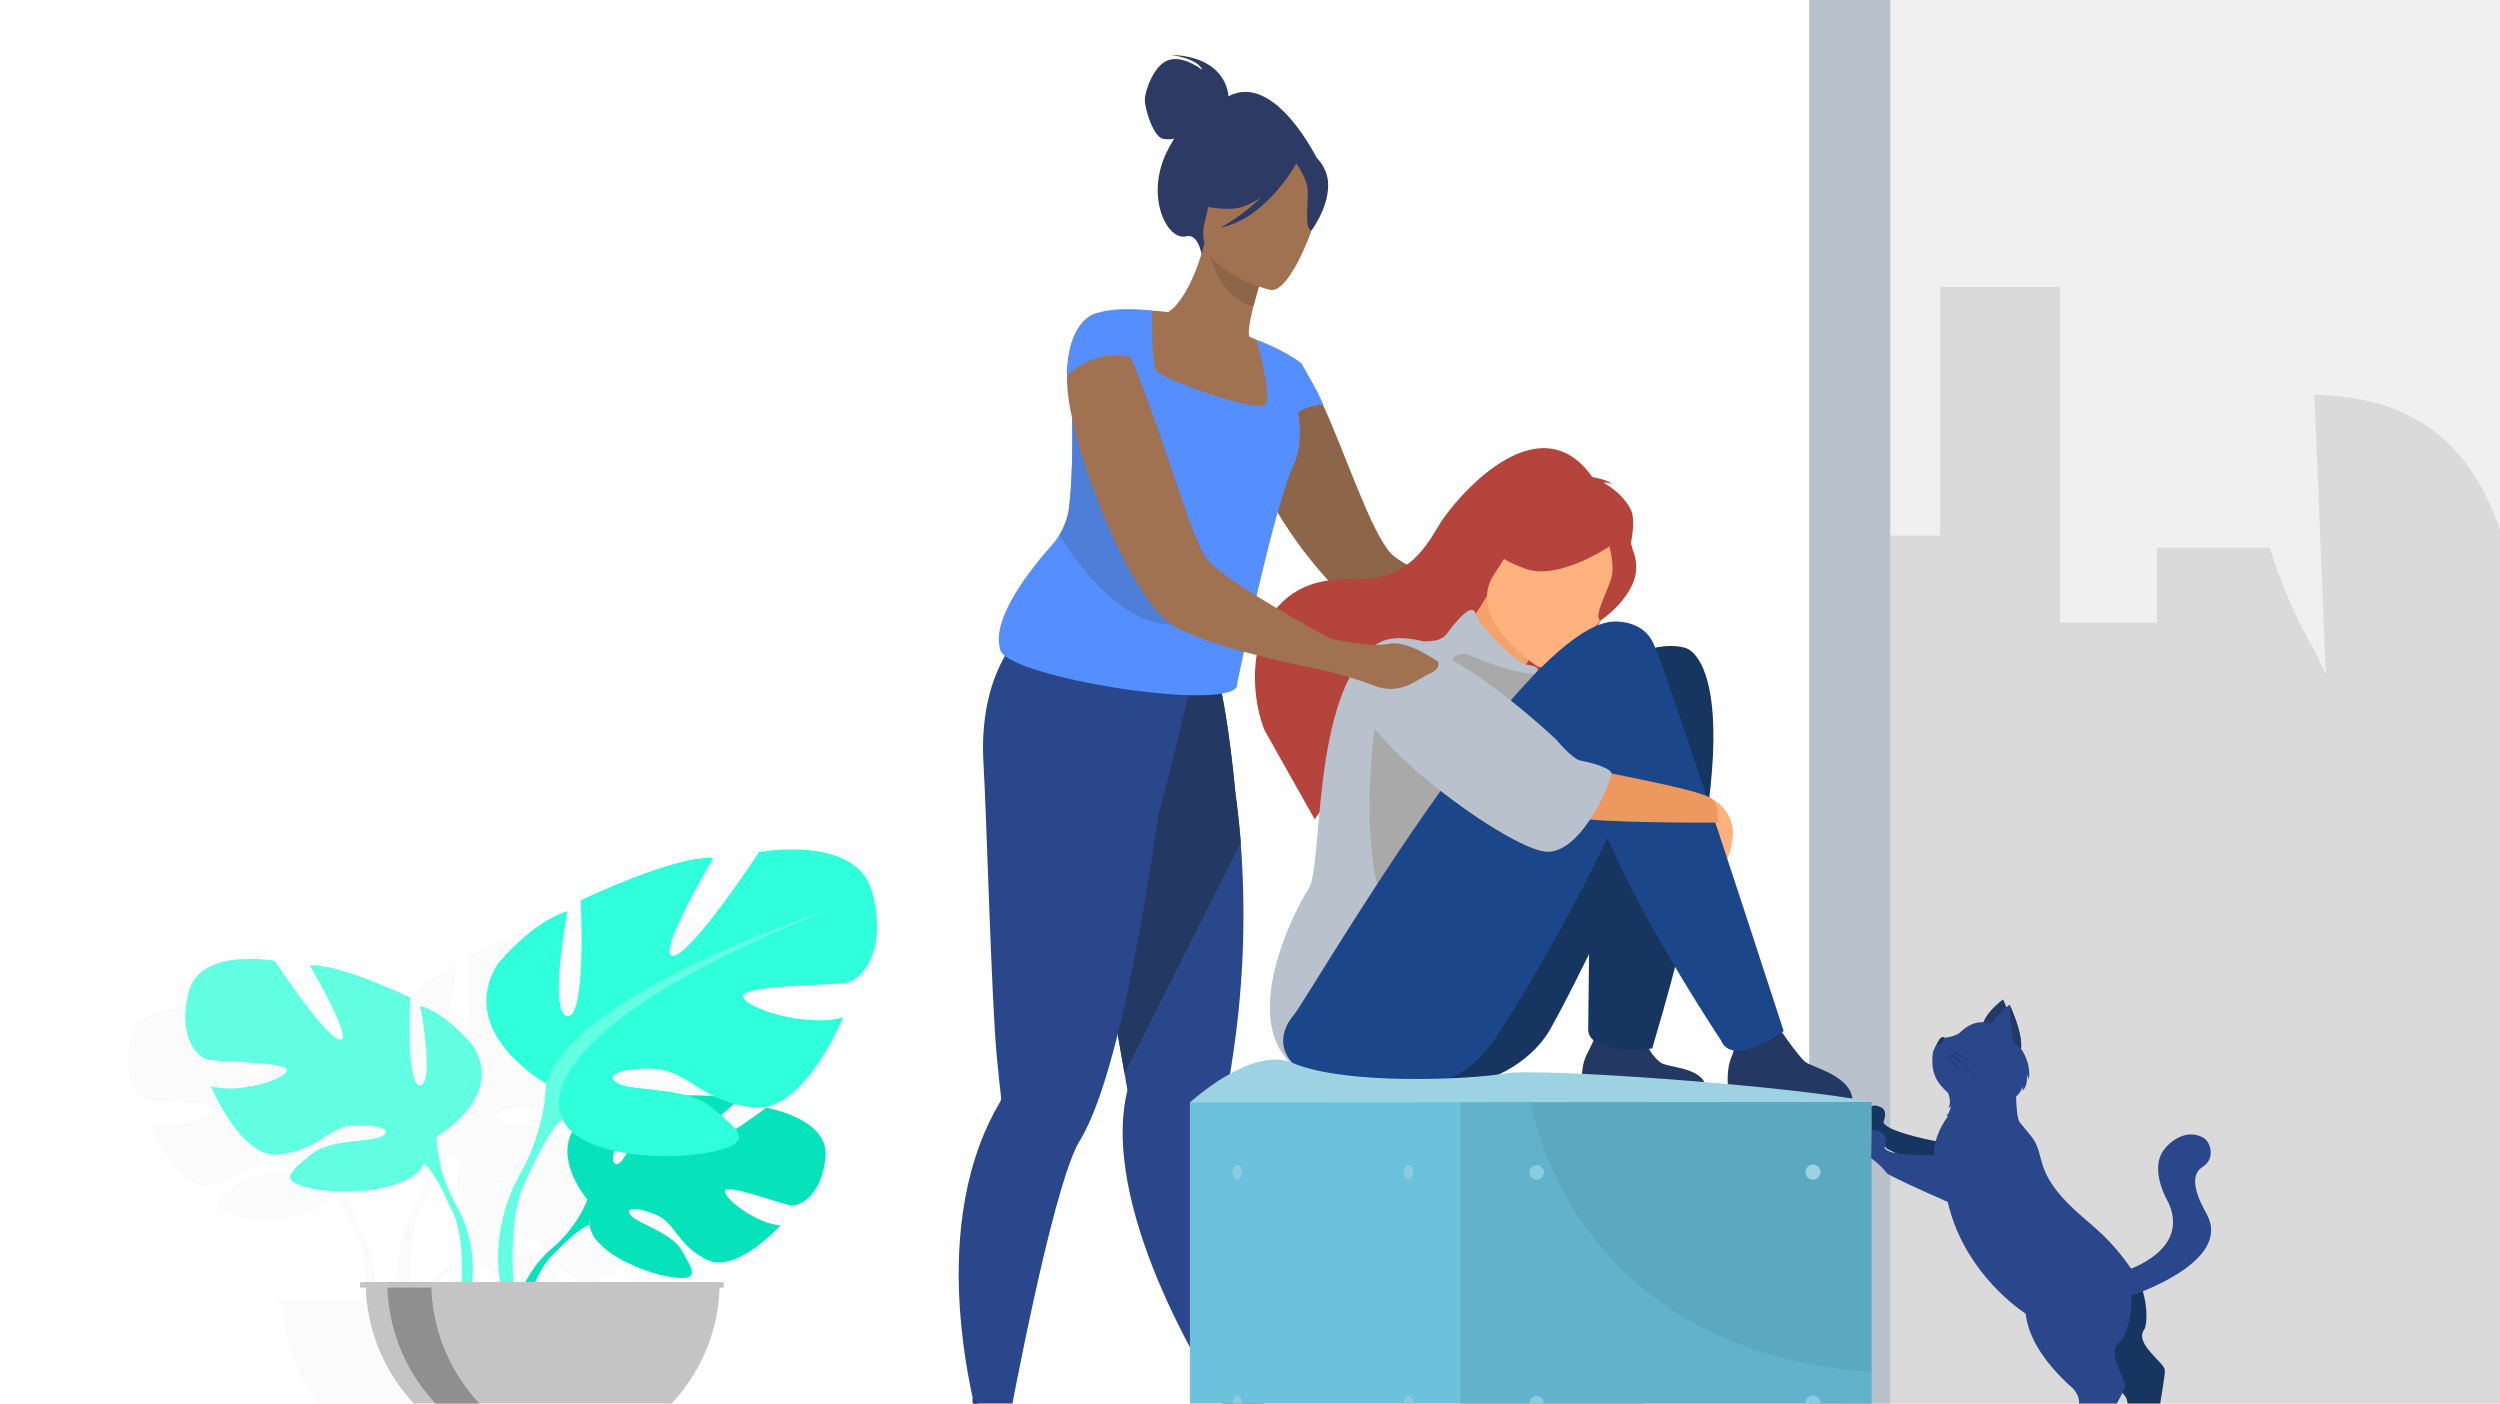 <svg width="228" height="128" viewBox="0 0 228 128" fill="none" xmlns="http://www.w3.org/2000/svg">
<path d="M266.966 124.812C266.338 126.591 265.555 128.311 264.627 129.954H168.055V-5.999C169.534 -5.705 170.981 -5.362 172.397 -4.971C190.591 0.022 222.261 -21.468 223 -8.5C223.498 0.241 230.204 -6.287 232.5 1C233.563 4.374 238.327 47.681 240 50.5C240.457 51.269 265.73 68.478 237.787 64.5C242.799 71.597 226.184 73.291 237.787 74.073C245.855 74.614 252.649 78.227 257.821 83.576L257.965 83.726C267.96 94.181 271.817 111.146 266.966 124.812Z" fill="#F0F0F0"/>
<path d="M266.966 124.812C266.157 127.105 265.091 129.299 263.787 131.351H172.397V131.361H166.02V48.838H176.944V26.172H187.868V56.795H196.71V49.955H207C208.063 53.329 209.4 56.468 211.072 59.287L212.112 61.52L211.072 36C236.5 36.5 225.5 69.5 237.36 69.57C245.427 70.112 252.649 78.225 257.821 83.574L257.965 83.723C267.96 94.181 271.816 111.146 266.966 124.812Z" fill="#DADADA"/>
<path d="M172.397 -4.973V131.361H165V-6.528C167.495 -6.16 169.965 -5.64 172.397 -4.973Z" fill="#B9C1CC"/>
<path d="M65.617 86.478C64.387 81.721 56.721 83.207 56.721 83.207C56.721 83.207 51.516 91.533 50.002 91.731C48.487 91.929 53.125 83.701 53.125 83.701C50.191 83.404 42.714 87.171 42.714 87.171C42.714 87.171 43.187 96.886 41.673 96.687C40.159 96.488 41.673 88.063 41.673 88.063C38.834 88.955 36.184 92.424 36.184 92.424C32.872 98.075 39.97 102.238 39.97 102.238C39.97 102.238 40.065 105.608 38.077 109.475C38.077 109.475 35.579 113.449 36.38 118.589H34.181C34.603 114.889 32.843 112.088 32.843 112.088C31.334 109.156 31.409 106.598 31.409 106.598C31.409 106.598 36.793 103.444 34.277 99.154C34.277 99.154 32.269 96.523 30.113 95.846C30.113 95.846 31.26 102.237 30.113 102.387C28.966 102.537 29.323 95.169 29.323 95.169C29.323 95.169 23.651 92.311 21.425 92.536C21.425 92.536 24.943 98.778 23.795 98.628C22.647 98.478 18.697 92.16 18.697 92.16C18.697 92.16 12.882 91.032 11.948 94.646C11.014 98.26 12.521 100.061 13.382 100.286C14.242 100.512 19.772 100.436 19.629 101.189C19.485 101.941 15.751 103.144 13.669 102.467C13.669 102.467 15.964 108.407 18.983 108.107C22.001 107.807 22.931 105.851 24.798 105.701C26.665 105.551 28.029 106.076 27.092 106.602C26.155 107.128 23 106.775 21.492 108.117C19.984 109.46 18.764 110.287 21.564 110.89C24.364 111.492 29.39 111.115 30.395 108.859C30.439 108.764 30.481 108.668 30.521 108.577C30.491 108.676 30.449 108.771 30.395 108.859C30.912 109.175 31.686 110.68 32.224 111.835C32.3 112.026 32.421 112.304 32.601 112.673C32.675 112.84 32.733 112.977 32.773 113.071C33.394 114.696 33.417 117.063 33.347 118.599H25.369V119.045H25.834C26.004 124.972 29.551 130 34.526 132.106H27.35C26.403 132.106 25.629 132.91 25.629 133.903H53.826C53.826 132.91 53.062 132.106 52.111 132.106H44.935C49.911 130.003 53.457 124.968 53.627 119.045H53.951V118.599H39.133C39.47 117.824 39.881 117.069 40.361 116.506C40.419 116.442 40.504 116.351 40.608 116.241C40.852 116.005 41.023 115.826 41.138 115.694C41.883 114.944 42.914 113.989 43.41 113.896C43.392 113.81 43.385 113.722 43.389 113.634C43.396 113.718 43.403 113.804 43.41 113.896C43.58 115.987 47.452 117.816 49.834 118.188C52.217 118.559 51.48 117.537 50.659 116.017C49.838 114.497 47.241 113.819 46.649 113.115C46.057 112.412 47.281 112.414 48.717 113.1C50.153 113.786 50.349 115.617 52.651 116.773C54.952 117.928 58.418 113.926 58.418 113.926C56.582 113.83 53.962 111.741 54.057 111.102C54.151 110.463 58.505 112.204 59.249 112.287C59.994 112.37 61.687 111.401 61.949 108.262C62.211 105.122 57.296 104.247 57.296 104.247C57.296 104.247 56.164 105.129 54.884 106.017C54.631 105.675 54.221 105.295 53.742 104.87C54.165 104.479 54.544 104.142 54.78 103.934C55.292 104.08 55.815 104.179 56.344 104.23C60.319 104.627 63.348 96.796 63.348 96.796C60.603 97.688 55.682 96.102 55.492 95.111C55.303 94.119 62.59 94.219 63.726 93.921C64.862 93.624 66.847 91.236 65.617 86.478ZM45.428 108.858C45.203 108.736 45.217 108.326 45.362 107.787C45.676 107.861 45.999 107.925 46.327 107.978C45.995 108.603 45.676 108.991 45.428 108.858ZM40.581 115.7C40.581 115.7 39.277 116.711 38.367 118.586H37.428C37.311 116.617 37.265 113.105 38.159 110.762C38.213 110.635 38.29 110.456 38.386 110.236C38.624 109.748 38.783 109.39 38.884 109.132C39.593 107.609 40.614 105.625 41.295 105.212C41.224 105.096 41.168 104.971 41.129 104.84C41.182 104.959 41.236 105.082 41.295 105.212C41.472 105.601 41.727 105.949 42.043 106.236C40.75 108.76 43.238 111.802 43.238 111.802C43.238 111.802 42.586 113.842 40.581 115.7ZM51.034 103.219C48.999 102.631 46.541 102.741 45.648 102.235C44.418 101.541 46.216 100.847 48.676 101.046C50.332 101.179 51.432 102.385 53.183 103.287C52.468 103.229 51.751 103.207 51.034 103.223V103.219Z" fill="#F8F8F8" fill-opacity="0.57"/>
<path d="M53.569 109.402C53.569 109.402 49.639 104.814 53.327 101.906C53.327 101.906 56.02 100.275 58.217 100.407C58.217 100.407 55.104 105.625 56.114 106.142C57.123 106.66 59.162 100.078 59.162 100.078C59.162 100.078 65.292 99.483 67.264 100.432C67.264 100.432 62.024 104.719 63.128 104.974C64.232 105.23 69.891 101.021 69.891 101.021C69.891 101.021 75.595 101.992 75.291 105.472C74.987 108.953 73.022 110.027 72.158 109.934C71.294 109.841 66.239 107.912 66.129 108.62C66.019 109.329 69.061 111.641 71.196 111.75C71.196 111.75 67.173 116.185 64.504 114.905C61.835 113.625 61.603 111.596 59.937 110.835C58.27 110.074 56.849 110.07 57.536 110.852C58.224 111.633 61.24 112.381 62.193 114.068C63.146 115.756 64.001 116.89 61.237 116.474C58.473 116.059 53.972 114.035 53.78 111.718L53.569 109.402Z" fill="#06E3BB"/>
<path d="M72.486 105.567C72.486 105.567 56.991 104.969 53.569 109.401C53.569 109.401 52.813 111.667 50.484 113.731L50.121 114.72C50.121 114.72 52.805 111.89 53.767 111.719C53.767 111.719 52.264 106.229 72.486 105.567Z" fill="#06E3BB"/>
<path d="M50.484 113.732C50.484 113.732 47.158 116.191 46.927 120.586L47.53 120.641C47.53 120.641 48.592 116.096 50.513 114.32C52.434 112.544 50.484 113.732 50.484 113.732Z" fill="#06E3BB"/>
<path d="M39.829 103.636C39.829 103.636 46.081 100.135 43.163 95.385C43.163 95.385 40.83 92.468 38.329 91.717C38.329 91.717 39.663 98.802 38.329 98.969C36.996 99.136 37.413 90.968 37.413 90.968C37.413 90.968 30.828 87.799 28.244 88.05C28.244 88.05 32.328 94.968 30.994 94.801C29.661 94.634 25.077 87.631 25.077 87.631C25.077 87.631 18.325 86.381 17.238 90.382C16.151 94.382 17.907 96.383 18.905 96.634C19.903 96.884 26.323 96.8 26.156 97.633C25.989 98.467 21.655 99.801 19.239 99.05C19.239 99.05 21.906 105.635 25.407 105.301C28.907 104.968 29.99 102.8 32.158 102.634C34.325 102.468 35.909 103.051 34.825 103.634C33.741 104.217 30.074 103.825 28.324 105.314C26.575 106.802 25.157 107.719 28.407 108.385C31.658 109.051 37.489 108.636 38.66 106.135L39.829 103.636Z" fill="#62FFE3"/>
<path d="M20.326 91.634C20.326 91.634 37.829 97.302 39.827 103.636C39.827 103.636 39.744 106.47 41.494 109.721V110.971C41.494 110.971 39.661 106.72 38.661 106.137C38.663 106.141 42.58 100.636 20.326 91.634Z" fill="#62FFE3"/>
<path d="M41.496 109.721C41.496 109.721 44.196 113.82 42.657 118.81L41.963 118.619C41.963 118.619 42.637 113.124 41.224 110.359C39.811 107.595 41.496 109.721 41.496 109.721Z" fill="#62FFE3"/>
<path d="M49.775 98.808C49.775 98.808 41.535 94.194 45.377 87.931C45.377 87.931 48.455 84.086 51.75 83.097C51.75 83.097 49.993 92.436 51.75 92.657C53.507 92.878 52.96 82.108 52.96 82.108C52.96 82.108 61.639 77.933 65.045 78.263C65.045 78.263 59.662 87.382 61.419 87.162C63.176 86.942 69.221 77.713 69.221 77.713C69.221 77.713 78.12 76.065 79.545 81.339C80.971 86.613 78.667 89.25 77.347 89.579C76.026 89.909 67.568 89.799 67.787 90.898C68.006 91.996 73.72 93.754 76.906 92.766C76.906 92.766 73.39 101.445 68.78 101.006C64.171 100.567 62.738 97.71 59.88 97.49C57.023 97.27 54.936 98.04 56.365 98.808C57.794 99.577 62.628 99.061 64.934 101.022C67.241 102.984 69.11 104.192 64.825 105.071C60.539 105.949 52.849 105.401 51.311 102.107L49.775 98.808Z" fill="#2FFFDA"/>
<path d="M75.484 82.987C75.484 82.987 52.411 90.463 49.775 98.808C49.775 98.808 49.885 102.544 47.576 106.829V108.477C47.576 108.477 49.994 102.873 51.312 102.104C51.313 102.104 46.149 94.853 75.484 82.987Z" fill="#62FFE3"/>
<path d="M47.577 106.829C47.577 106.829 44.019 112.232 46.048 118.81L46.963 118.563C46.963 118.563 46.074 111.319 47.936 107.676C49.797 104.033 47.577 106.829 47.577 106.829Z" fill="#62FFE3"/>
<path d="M49.497 133.073C53.778 133.073 57.883 131.372 60.91 128.345C63.938 125.318 65.638 121.212 65.638 116.931H33.355C33.355 121.212 35.056 125.318 38.083 128.345C41.11 131.372 45.216 133.073 49.497 133.073Z" fill="#C4C4C4"/>
<path d="M53.469 132.95C51.198 133.231 48.893 133.028 46.706 132.352C44.52 131.676 42.502 130.543 40.787 129.029C39.071 127.514 37.697 125.653 36.755 123.567C35.813 121.482 35.325 119.22 35.323 116.931H39.333C39.333 120.865 40.77 124.664 43.372 127.613C45.975 130.562 49.566 132.46 53.469 132.95Z" fill="#8F8F8F"/>
<path d="M66.005 116.931H32.825V117.427H66.005V116.931Z" fill="#C4C4C4"/>
<path d="M112.03 8.78C112.019 8.474 111.782 5.172 106.754 5C106.754 5 109.226 5.294 109.653 6.382C109.653 6.382 107.97 5.038 106.594 5.47C105.219 5.902 104.418 8.305 104.409 9.095C104.4 9.886 105.163 12.433 106.034 12.649C106.381 12.719 106.739 12.719 107.086 12.649C106.837 13.037 106.611 13.439 106.41 13.854C104.402 17.972 106.473 21.998 108.172 21.553C109.261 21.267 109.569 23.127 109.569 23.127L120.164 14.56C120.164 14.56 116.272 6.516 112.03 8.78Z" fill="#2C3A64"/>
<path d="M141.591 56.367C141.081 55.856 138 55.976 138 55.976C138 55.976 136.3 55.295 134.207 54.376C131.297 53.083 127.64 51.348 126.84 50.463C124.985 48.404 122.757 41.497 120.664 36.938C120.477 36.512 120.29 36.103 120.103 35.712C120.087 35.669 120.063 35.629 120.034 35.594C119.933 35.402 119.843 35.236 119.763 35.083C119.763 35.066 119.745 35.049 119.728 35.032C119.337 34.283 118.929 33.693 118.554 33.296V33.279C118.095 32.786 117.653 32.582 117.245 32.752C117.245 32.752 116.444 33.161 115.628 34.13C115.535 34.213 115.455 34.31 115.39 34.417C114.807 35.164 114.378 36.02 114.131 36.935C113.887 37.843 113.79 38.785 113.844 39.724C113.912 41.477 114.78 43.672 116.022 45.884C116.072 45.989 116.129 46.091 116.192 46.19C118.574 50.358 122.232 54.526 124.461 55.888C125.924 56.789 129.598 57.334 132.696 57.64C134.754 57.861 136.574 57.963 137.323 58.015C137.647 58.371 139.999 61.059 140.879 60.277C141.845 59.447 142.101 56.877 141.591 56.367Z" fill="#8D6549"/>
<path d="M168.947 100.241L157.623 99.353C157.623 99.353 157.352 97.632 157.944 96.318C158.511 95.062 157.73 94.153 156.955 92.657C157.674 93.398 160.153 93.289 161.789 93.068C161.99 93.394 164.009 96.387 164.679 96.868C165.419 97.399 168.719 98.098 168.947 100.241Z" fill="#233862"/>
<path d="M155.648 99.353H144.325C144.325 99.353 144.054 97.632 144.645 96.318C145.212 95.062 146.2 93.713 145.423 92.217C146.143 92.958 148.416 92.877 150.053 92.657C150.253 92.982 149.295 95.107 151.381 96.863C152.077 97.456 155.421 97.21 155.648 99.353Z" fill="#233862"/>
<path d="M153.769 59.113C153.769 59.113 150.008 57.606 144.866 62.836C134.991 70.834 122.305 91.182 121.119 92.61C118.729 95.47 120.576 99.451 130.338 99.356C136.046 99.301 139.539 96.679 141.103 94.324C141.52 93.697 143.052 90.835 144.927 87.001C144.871 90.851 144.848 93.641 144.848 93.641C144.554 96.37 150.679 95.624 150.679 95.624C161.079 60.85 153.769 59.113 153.769 59.113Z" fill="#163560"/>
<path d="M148.715 46.449C148.141 45.302 147.069 44.499 146.261 44.024C146.599 43.952 147.043 44.141 147.043 44.141C146.609 43.746 145.214 43.503 145.214 43.503C140.243 36.429 132.576 45.591 131.181 47.978C129.785 50.365 128.033 53.014 123.309 52.829C114.015 52.462 113.424 61.81 115.325 66.594C115.352 66.662 119.908 74.731 119.908 74.731C120.981 72.764 130.628 64.421 137.05 64.482C139.207 63.612 141.485 61.047 141.663 60.843C139.975 62.957 138.751 63.956 137.935 64.434C144.04 63.49 150.236 49.491 148.715 46.449Z" fill="#B5453C"/>
<path d="M137.433 64.483C137.452 64.507 136.594 67.676 134.02 66.286C132.33 65.373 129.622 61.479 130.663 60.16C131.16 59.533 133.348 58.343 135.627 54.306L135.9 54.543L140.499 58.52C140.499 58.52 139.448 60.085 138.574 61.62C137.836 62.908 137.216 64.174 137.433 64.483Z" fill="#F4A269"/>
<path d="M135.732 53.545C135.732 53.545 135.817 50.276 136.783 48.079C137.474 46.511 141.669 41.794 146.389 46.04C147.343 46.891 148.095 47.945 148.588 49.124C149.208 50.649 149.735 53.398 144.869 56.706L143.367 57.919L135.732 53.545Z" fill="#B5453C"/>
<path d="M129.55 58.431C129.55 58.431 131.239 58.754 131.954 57.797C132.669 56.84 134.223 54.814 134.587 55.98C134.95 57.147 138.38 60.521 139.175 60.61C139.971 60.699 140.525 60.921 140.076 61.332C139.627 61.743 139.815 63.389 139.366 63.539C138.916 63.689 130.584 58.343 129.55 58.431Z" fill="#B9C1CC"/>
<path d="M140.173 60.742C140.173 60.742 133.54 56.453 136.274 52.364C139.008 48.274 139.994 44.967 144.344 47.532C148.695 50.096 148.466 52.201 147.881 53.788C147.296 55.375 141.969 61.751 140.173 60.742Z" fill="#FFB27D"/>
<path d="M140.499 64.059C140.499 64.059 129.267 55.782 125.336 58.897C119.538 63.496 120.698 79.02 119.351 81.04C118.004 83.06 110.413 97.546 122.758 99.02C135.102 100.495 137.942 92.711 138.503 86.88C139.064 81.049 140.499 64.059 140.499 64.059Z" fill="#B9C1CC"/>
<path d="M125.72 63.955C125.72 63.955 122.485 81.831 128.895 86.72C135.305 91.609 138.531 63.401 125.72 63.955Z" fill="#A9A9A9"/>
<path d="M132.171 61.098C132.171 61.098 132.294 59.009 134.137 59.807C135.98 60.605 139.39 61.804 140.711 61.313C142.033 60.821 138.587 67.426 135.44 65.214C132.293 63.002 132.171 61.098 132.171 61.098Z" fill="#A9A9A9"/>
<path d="M147.4 49.434C147.4 49.434 142.39 53.025 139.158 51.886C135.926 50.747 135.226 49.209 135.226 49.209C135.226 49.209 138.466 48.946 140.866 46.309C140.87 46.307 147.573 46.244 147.4 49.434Z" fill="#B5453C"/>
<path d="M155.939 72.741C155.939 72.741 158.479 73.847 157.974 76.762C157.469 79.677 156.459 78.704 156.459 78.704L155.939 72.741Z" fill="#FFB27D"/>
<path d="M146.693 49.525C146.693 49.525 147.317 51.494 146.947 52.754C146.577 54.014 145.288 56.255 145.962 56.6C145.962 56.6 149.499 54.248 149.212 51.386C148.911 48.35 146.693 49.525 146.693 49.525Z" fill="#B5453C"/>
<path d="M117.965 92.607C119.465 90.811 139.258 56.215 147.491 56.68C159.882 57.38 138.227 91.922 136.708 94.209C135.143 96.566 132.892 99.298 127.185 99.353C117.423 99.449 115.575 95.467 117.965 92.607Z" fill="#1C468A"/>
<path d="M150.972 59.113C150.972 59.113 151.464 59.572 162.673 94.032C162.673 94.032 157.996 97.421 156.955 94.882C156.955 94.882 141.851 72.213 145.408 68.221C148.965 64.23 150.972 59.113 150.972 59.113Z" fill="#1C468A"/>
<path d="M124.791 60.164C124.791 60.164 121.827 64.734 131.033 68.927C140.239 73.12 141.318 74.144 143.112 74.518C145.907 75.102 156.645 75.019 156.645 75.019C156.645 75.019 156.932 73.316 155.939 72.741C154.355 71.82 145.208 70.325 143.975 69.831C142.742 69.338 129.6 55.212 124.791 60.164Z" fill="#ED985F"/>
<path d="M115.715 130.122L113.467 130.959C113.467 130.959 103.702 117.421 102.5 105.5C102.286 103.373 102.357 101.312 102.821 99.409C102.821 99.409 102.726 98.863 102.559 97.899C102.482 97.45 102.386 96.909 102.278 96.288C101.961 94.472 101.524 91.98 101.024 89.147C99.877 82.625 98.386 74.288 97.231 68.159L97.837 67.968L104.391 65.851L105.745 61.549L110.621 60.264C110.621 60.264 111.712 62.397 112.686 72.472C112.865 73.793 113.029 75.25 113.152 76.831C113.602 82.713 113.448 88.627 112.692 94.478C112.469 96.228 112.182 98.034 111.832 99.893C111.575 101.256 111.537 103.111 111.641 105.242C112.14 114.984 115.715 130.122 115.715 130.122Z" fill="#2B478B"/>
<path d="M113.157 76.831L102.559 97.899C102.482 97.45 102.386 96.909 102.278 96.288C101.961 94.472 101.524 91.98 101.024 89.147C99.877 82.625 98.386 74.288 97.231 68.159L97.837 67.968L104.391 65.851L105.745 61.549L110.621 60.264C110.621 60.264 111.712 62.397 112.686 72.472C112.87 73.793 113.034 75.25 113.157 76.831Z" fill="#233862"/>
<path d="M108.495 62.968L108.249 60.864C104.138 61.956 93.156 57.814 93.156 57.814C93.156 57.814 89.175 61.314 89.698 69.704C89.953 73.799 90.419 91.201 90.906 96.351C91.082 98.217 91.236 99.544 91.299 100.079C91.299 100.08 91.299 100.082 91.299 100.084C91.31 100.245 91.268 100.405 91.179 100.54C90.473 101.744 89.872 103.006 89.382 104.314C84.602 117.047 90.117 132.728 90.117 132.728L91.551 132.154C91.551 132.154 94.69 114.704 97.239 106.994C97.672 105.687 98.087 104.66 98.467 104.046C99.576 102.256 100.604 99.333 101.538 95.856C103.303 89.282 104.723 80.73 105.669 74.129C105.798 74.132 108.495 62.968 108.495 62.968Z" fill="#2B478B"/>
<path d="M116.347 37.449C115.056 38.048 113.498 38.455 111.613 38.558C104.547 38.941 102.943 32.751 102.651 28.639C103.429 28.37 104.255 28.265 105.075 28.332C105.576 28.36 106.099 28.412 106.531 28.465C107.392 28.013 108.948 25.82 109.846 22.151L110.151 22.292L115.25 24.693C115.25 24.693 114.708 26.352 114.308 27.943C113.995 29.186 113.772 30.386 113.959 30.722C114.361 30.885 114.601 30.988 114.601 30.988C114.601 30.99 114.601 30.992 114.601 30.994C115.388 33.085 115.972 35.247 116.347 37.449Z" fill="#A07252"/>
<path d="M115.25 24.693C115.25 24.693 114.708 26.35 114.308 27.943C111.327 27.111 110.422 23.979 110.15 22.303L115.25 24.693Z" fill="#8D6549"/>
<path d="M115.877 26.445C115.877 26.445 108.746 24.795 109.843 20.37C110.939 15.945 110.757 12.753 115.355 13.619C119.953 14.485 120.421 16.391 120.411 17.958C120.4 19.525 117.76 26.761 115.877 26.445Z" fill="#A07252"/>
<path d="M127.402 58.204C127.402 58.204 132.102 58.395 141.906 67.426C141.906 67.426 143.406 69.248 144.153 69.37C144.9 69.491 146.925 70.022 146.965 70.537C147.006 71.051 144.48 77.503 141.25 77.687C138.02 77.872 122.909 66.766 123.968 63.033C125.027 59.301 127.402 58.204 127.402 58.204Z" fill="#B9C1CC"/>
<path d="M120.811 15.447C120.047 13.843 119.142 13.928 118.578 14.213C115.228 11.112 111.942 13.645 111.942 13.645C110.677 16.704 107.935 17.947 107.935 17.947C107.935 17.947 109.031 19.068 112.206 19.043C113.175 19.036 114.15 18.591 115.037 17.977C113.93 19.066 112.679 19.999 111.32 20.749C115.294 19.985 117.959 15.387 118.232 14.899C118.569 15.396 119.213 16.454 119.267 17.348C119.341 18.562 118.923 20.922 119.618 21.01C119.618 21.014 121.961 17.851 120.811 15.447Z" fill="#2C3A64"/>
<path d="M120.681 36.929C120.425 36.158 118.708 33.163 118.708 33.163C118.701 33.156 117.616 32.163 114.603 30.98C114.603 30.982 114.603 30.984 114.603 30.986C114.651 31.162 115.942 35.822 115.464 36.817C114.986 37.828 105.954 34.563 105.461 33.817C105.066 33.219 105.055 30.057 105.066 28.825C105.066 28.518 105.071 28.331 105.071 28.331C105.071 28.331 101.7 27.874 99.804 28.642C99.804 28.642 100.553 30.267 100.828 32.061C100.854 32.231 100.876 32.403 100.892 32.573C100.929 32.93 100.939 33.29 100.92 33.649C100.892 34.115 100.652 34.528 100.268 34.932C99.92 35.302 99.446 35.668 98.909 36.059C98.559 36.312 98.183 36.578 97.794 36.866C97.761 38.977 97.909 42.45 97.519 46.154C97.375 47.468 96.826 48.704 95.948 49.691C93.956 51.925 90.424 56.383 91.201 59.149C91.258 61.763 113.303 65.198 112.832 62.327C112.832 62.327 116.144 46.362 117.934 42.506C117.999 42.365 118.057 42.227 118.111 42.086C118.684 40.565 118.589 39 118.398 37.6C119.407 36.881 120.681 36.929 120.681 36.929Z" fill="#558FFF"/>
<path d="M106.899 56.962C102.552 56.916 98.869 52.4 96.619 48.792C97.114 47.993 97.423 47.092 97.522 46.156C97.913 42.452 97.765 38.979 97.797 36.868C98.187 36.581 98.562 36.314 98.913 36.061C99.449 35.67 99.924 35.304 100.272 34.934C103.833 40.951 112.795 57.024 106.899 56.962Z" fill="#4F7ED9"/>
<path d="M131.158 60.35C131.158 60.35 128.333 58.325 126.648 58.716C125.151 59.057 121.953 58.376 121.324 58.238C120.575 57.83 119.674 57.337 118.721 56.792C116.426 55.499 113.787 53.916 111.983 52.607C110.946 51.858 110.167 51.195 109.891 50.718C109.465 49.986 108.989 48.83 108.457 47.401C108.184 46.652 107.895 45.836 107.606 44.968C107.095 43.539 106.586 41.99 106.058 40.442C105.102 37.618 104.084 34.776 103.115 32.582C102.485 31.204 101.872 30.064 101.298 29.366C100.839 28.805 100.396 28.516 99.971 28.584C99.903 28.601 99.852 28.618 99.8 28.635C99.8 28.635 97.351 29.316 97.315 34.249C97.304 34.539 97.309 34.828 97.332 35.117C97.365 35.985 97.536 37.04 97.791 38.197C98.2 40.136 98.88 42.382 99.731 44.662C99.969 45.275 100.209 45.905 100.463 46.533C102.3 51.093 104.669 55.347 106.656 56.792C106.731 56.854 106.81 56.911 106.894 56.962C107.727 57.49 108.952 58.014 110.364 58.511C112.371 59.191 114.753 59.803 116.88 60.314H116.898C118.14 60.586 119.279 60.841 120.232 61.029C120.232 61.029 120.436 61.08 120.793 61.147C121.695 61.369 123.549 61.845 125.302 62.526C127.752 63.495 129.283 61.896 130.369 61.437C131.467 60.994 131.158 60.35 131.158 60.35Z" fill="#A07252"/>
<path d="M103.117 32.589C99.841 31.686 97.315 34.244 97.315 34.244C97.357 29.318 99.808 28.643 99.808 28.643C100.794 28.235 101.938 29.943 103.117 32.589Z" fill="#558FFF"/>
<path d="M98.439 133.897H87.116C87.116 133.897 86.844 132.17 87.436 130.862C88.003 129.605 88.89 129.034 88.679 127.516C89.397 128.257 90.57 129.087 92.208 128.867C92.408 129.192 93.502 130.932 94.172 131.413C94.912 131.943 98.21 131.754 98.439 133.897Z" fill="#233862"/>
<path d="M149.966 100.494H108.519V133.897H149.966V100.494Z" fill="#6CC2DD"/>
<path d="M170.689 100.494H133.189V133.896H170.689V100.494Z" fill="#5BA9C1"/>
<path d="M140.122 106.253C139.99 106.257 139.863 106.299 139.755 106.375C139.647 106.45 139.564 106.556 139.517 106.679C139.469 106.801 139.458 106.935 139.486 107.064C139.514 107.192 139.579 107.31 139.673 107.402C139.767 107.493 139.887 107.555 140.016 107.58C140.145 107.604 140.279 107.59 140.4 107.539C140.521 107.488 140.625 107.402 140.697 107.292C140.77 107.183 140.809 107.054 140.809 106.923C140.808 106.833 140.79 106.745 140.755 106.663C140.719 106.581 140.669 106.507 140.605 106.445C140.541 106.383 140.465 106.334 140.382 106.301C140.299 106.268 140.211 106.252 140.122 106.253Z" fill="#9DD2E2"/>
<path d="M164.657 106.919C164.652 106.782 164.688 106.647 164.761 106.531C164.834 106.415 164.939 106.323 165.065 106.268C165.19 106.212 165.329 106.195 165.463 106.219C165.598 106.243 165.723 106.306 165.821 106.402C165.92 106.497 165.987 106.619 166.016 106.753C166.044 106.887 166.032 107.026 165.981 107.153C165.929 107.28 165.841 107.389 165.728 107.465C165.615 107.542 165.481 107.583 165.344 107.583C165.255 107.585 165.167 107.569 165.084 107.536C165.002 107.504 164.926 107.455 164.863 107.393C164.799 107.332 164.748 107.258 164.712 107.176C164.677 107.095 164.658 107.007 164.657 106.919Z" fill="#9DD2E2"/>
<path d="M140.122 127.295C139.99 127.299 139.863 127.341 139.755 127.416C139.647 127.492 139.564 127.598 139.517 127.72C139.469 127.843 139.458 127.977 139.486 128.106C139.514 128.234 139.579 128.352 139.673 128.443C139.767 128.535 139.887 128.597 140.016 128.622C140.145 128.646 140.279 128.632 140.4 128.58C140.521 128.529 140.625 128.444 140.697 128.334C140.77 128.224 140.809 128.096 140.809 127.964C140.808 127.875 140.789 127.787 140.754 127.705C140.719 127.623 140.668 127.549 140.604 127.487C140.54 127.425 140.465 127.376 140.382 127.343C140.299 127.31 140.211 127.294 140.122 127.295Z" fill="#9DD2E2"/>
<path d="M164.656 127.96C164.653 127.824 164.69 127.689 164.763 127.574C164.837 127.458 164.943 127.367 165.068 127.312C165.193 127.258 165.332 127.241 165.466 127.266C165.601 127.29 165.725 127.354 165.823 127.45C165.921 127.545 165.988 127.667 166.016 127.801C166.044 127.935 166.032 128.074 165.98 128.201C165.929 128.327 165.841 128.436 165.727 128.512C165.614 128.589 165.48 128.629 165.344 128.629C165.255 128.631 165.166 128.615 165.083 128.582C165 128.549 164.925 128.5 164.861 128.438C164.797 128.376 164.746 128.301 164.711 128.219C164.676 128.138 164.657 128.049 164.656 127.96Z" fill="#9DD2E2"/>
<path d="M112.421 106.919C112.421 106.551 112.612 106.25 112.846 106.25C113.08 106.25 113.272 106.547 113.272 106.919C113.272 107.291 113.08 107.583 112.846 107.583C112.612 107.583 112.421 107.288 112.421 106.919Z" fill="#89CCE0"/>
<path d="M128.043 106.919C128.043 106.551 128.234 106.25 128.47 106.25C128.705 106.25 128.895 106.547 128.895 106.919C128.895 107.291 128.704 107.583 128.47 107.583C128.235 107.583 128.043 107.288 128.043 106.919Z" fill="#89CCE0"/>
<path d="M112.421 127.96C112.421 127.593 112.612 127.291 112.846 127.291C113.08 127.291 113.272 127.589 113.272 127.96C113.272 128.331 113.08 128.629 112.846 128.629C112.612 128.629 112.421 128.326 112.421 127.96Z" fill="#89CCE0"/>
<path d="M128.47 128.625C128.705 128.625 128.895 128.327 128.895 127.96C128.895 127.593 128.705 127.296 128.47 127.296C128.235 127.296 128.044 127.593 128.044 127.96C128.044 128.327 128.235 128.625 128.47 128.625Z" fill="#89CCE0"/>
<path d="M108.519 100.547C108.519 100.547 114.151 95.346 117.866 96.932C122.758 99.021 134.323 98.438 137.24 97.899C140.158 97.36 162.951 98.97 170.689 100.494L108.519 100.547Z" fill="#9DD2E2"/>
<path opacity="0.4" d="M170.689 125.134V133.896H133.189V100.494H139.48L139.605 100.547C139.605 100.547 142.97 123.205 170.689 125.134Z" fill="#6CC2DD"/>
<path d="M179.821 104.652C179.821 104.652 172.199 103.572 171.756 102.342C171.756 102.342 172.285 101.23 171.448 100.939C171.224 100.861 170.847 100.717 170.684 100.931L170.694 103.199C170.694 103.199 171.516 104 171.977 104.646C172.231 105.002 177.157 107.064 177.157 107.064L179.821 104.652Z" fill="#163560"/>
<path d="M195.527 121.294C196.249 120.251 195.499 112.874 190.295 115.113C189.19 115.448 187.86 116.247 186.268 117.706C186.268 117.706 183.982 123.092 192.997 126.655C192.997 126.655 193.89 127.037 194.017 127.862C194.144 128.687 194.286 132.39 193.981 132.502C193.675 132.614 193.221 132.189 192.892 132.657C192.562 133.125 192.678 133.9 192.678 133.9H195.954C195.954 133.9 197.519 125.583 197.431 124.919C197.343 124.254 194.67 122.534 195.527 121.294Z" fill="#163560"/>
<path d="M182.676 91.144C182.676 91.144 184.409 94.776 183.453 95.87L180.759 93.706C180.759 93.706 180.745 92.636 182.676 91.144Z" fill="#233862"/>
<path d="M201.25 110.722C200.542 109.44 199.482 107.295 200.881 106.42C202.073 105.673 201.617 104.119 200.926 103.743C199.475 102.959 198 103.95 197.309 104.918C195.994 106.759 197.741 109.637 197.741 109.637C199.392 113.194 195.993 115.044 194.353 115.705C193.557 114.522 192.631 113.432 191.592 112.455C191.027 111.919 190.509 111.482 190.074 111.116C185.459 107.172 186.577 105.729 185.486 103.955C185.271 103.604 184.422 102.649 184.196 102.343C183.971 102.038 183.892 100.961 183.865 100.011C184.385 99.569 184.439 99.074 184.439 99.074C184.469 99.208 184.469 99.347 184.439 99.48C184.977 99.043 184.855 98.039 184.855 98.039C184.973 98.184 185.021 98.496 185.021 98.496C185.291 96.932 184.328 95.656 184.321 95.646C184.491 94.178 183.27 91.622 183.27 91.622C182.377 92.312 181.9 92.912 181.645 93.357C180.81 93.105 179.828 93.122 178.795 94.132C178.479 94.442 177.543 94.693 177.101 94.636C176.857 94.605 176.303 95.824 176.282 95.991C176.04 97.835 176.625 98.747 177.678 99.691C177.827 100.107 177.94 100.666 177.678 101.041C177.678 101.041 177.9 100.946 177.928 100.879C177.909 100.975 177.788 101.557 177.472 101.817C177.545 101.809 177.617 101.792 177.686 101.767C177.41 102.118 176.358 103.57 176.373 105.359C174.162 105.378 172.059 105.242 171.856 104.676C171.856 104.676 172.334 103.743 171.548 103.274C171.283 103.134 170.987 103.066 170.688 103.075L170.649 105.621C170.649 105.621 171.61 106.334 172.071 106.98C172.229 107.202 175.321 108.597 177.636 109.62C178.983 115.46 183.31 118.836 184.741 119.814C184.948 121.597 186.008 123.919 189.043 126.622C189.043 126.622 189.749 127.291 189.586 128.107C189.422 128.922 188.283 132.451 187.961 132.451C187.639 132.451 186.549 131.98 186.078 132.306C185.608 132.632 186.259 133.9 186.259 133.9H189.573C189.573 133.9 193.664 127.165 193.808 126.514C193.953 125.863 192.034 123.328 193.265 122.459C193.793 122.086 194.526 120.043 194.373 118.167C195.988 117.601 203.464 114.736 201.25 110.722Z" fill="#2B478B"/>
<path d="M177.02 94.643C177.065 94.614 177.117 94.596 177.171 94.592C177.225 94.588 177.279 94.597 177.329 94.619C177.329 94.619 177.287 95.233 176.687 95.27C176.687 95.27 176.86 94.739 177.02 94.643Z" fill="#163560"/>
<path d="M178.121 96.02C178.144 96.027 180.391 96.865 182.001 98.714C180.363 96.831 178.169 95.954 178.145 95.946L178.121 96.02Z" fill="#163560"/>
<path d="M177.912 96.178C177.936 96.193 180.291 97.796 181.626 100.385C180.268 97.75 177.985 96.116 177.96 96.101L177.912 96.178Z" fill="#163560"/>
<path d="M177.67 96.37C177.686 96.387 179.343 98.121 179.984 100.487C179.332 98.079 177.741 96.331 177.723 96.314L177.67 96.37Z" fill="#163560"/>
<path d="M183.266 91.62C183.266 91.62 183.395 94.43 183.671 94.95C183.948 95.47 184.315 95.644 184.315 95.644C184.485 94.175 183.266 91.62 183.266 91.62Z" fill="#233862"/>
</svg>
